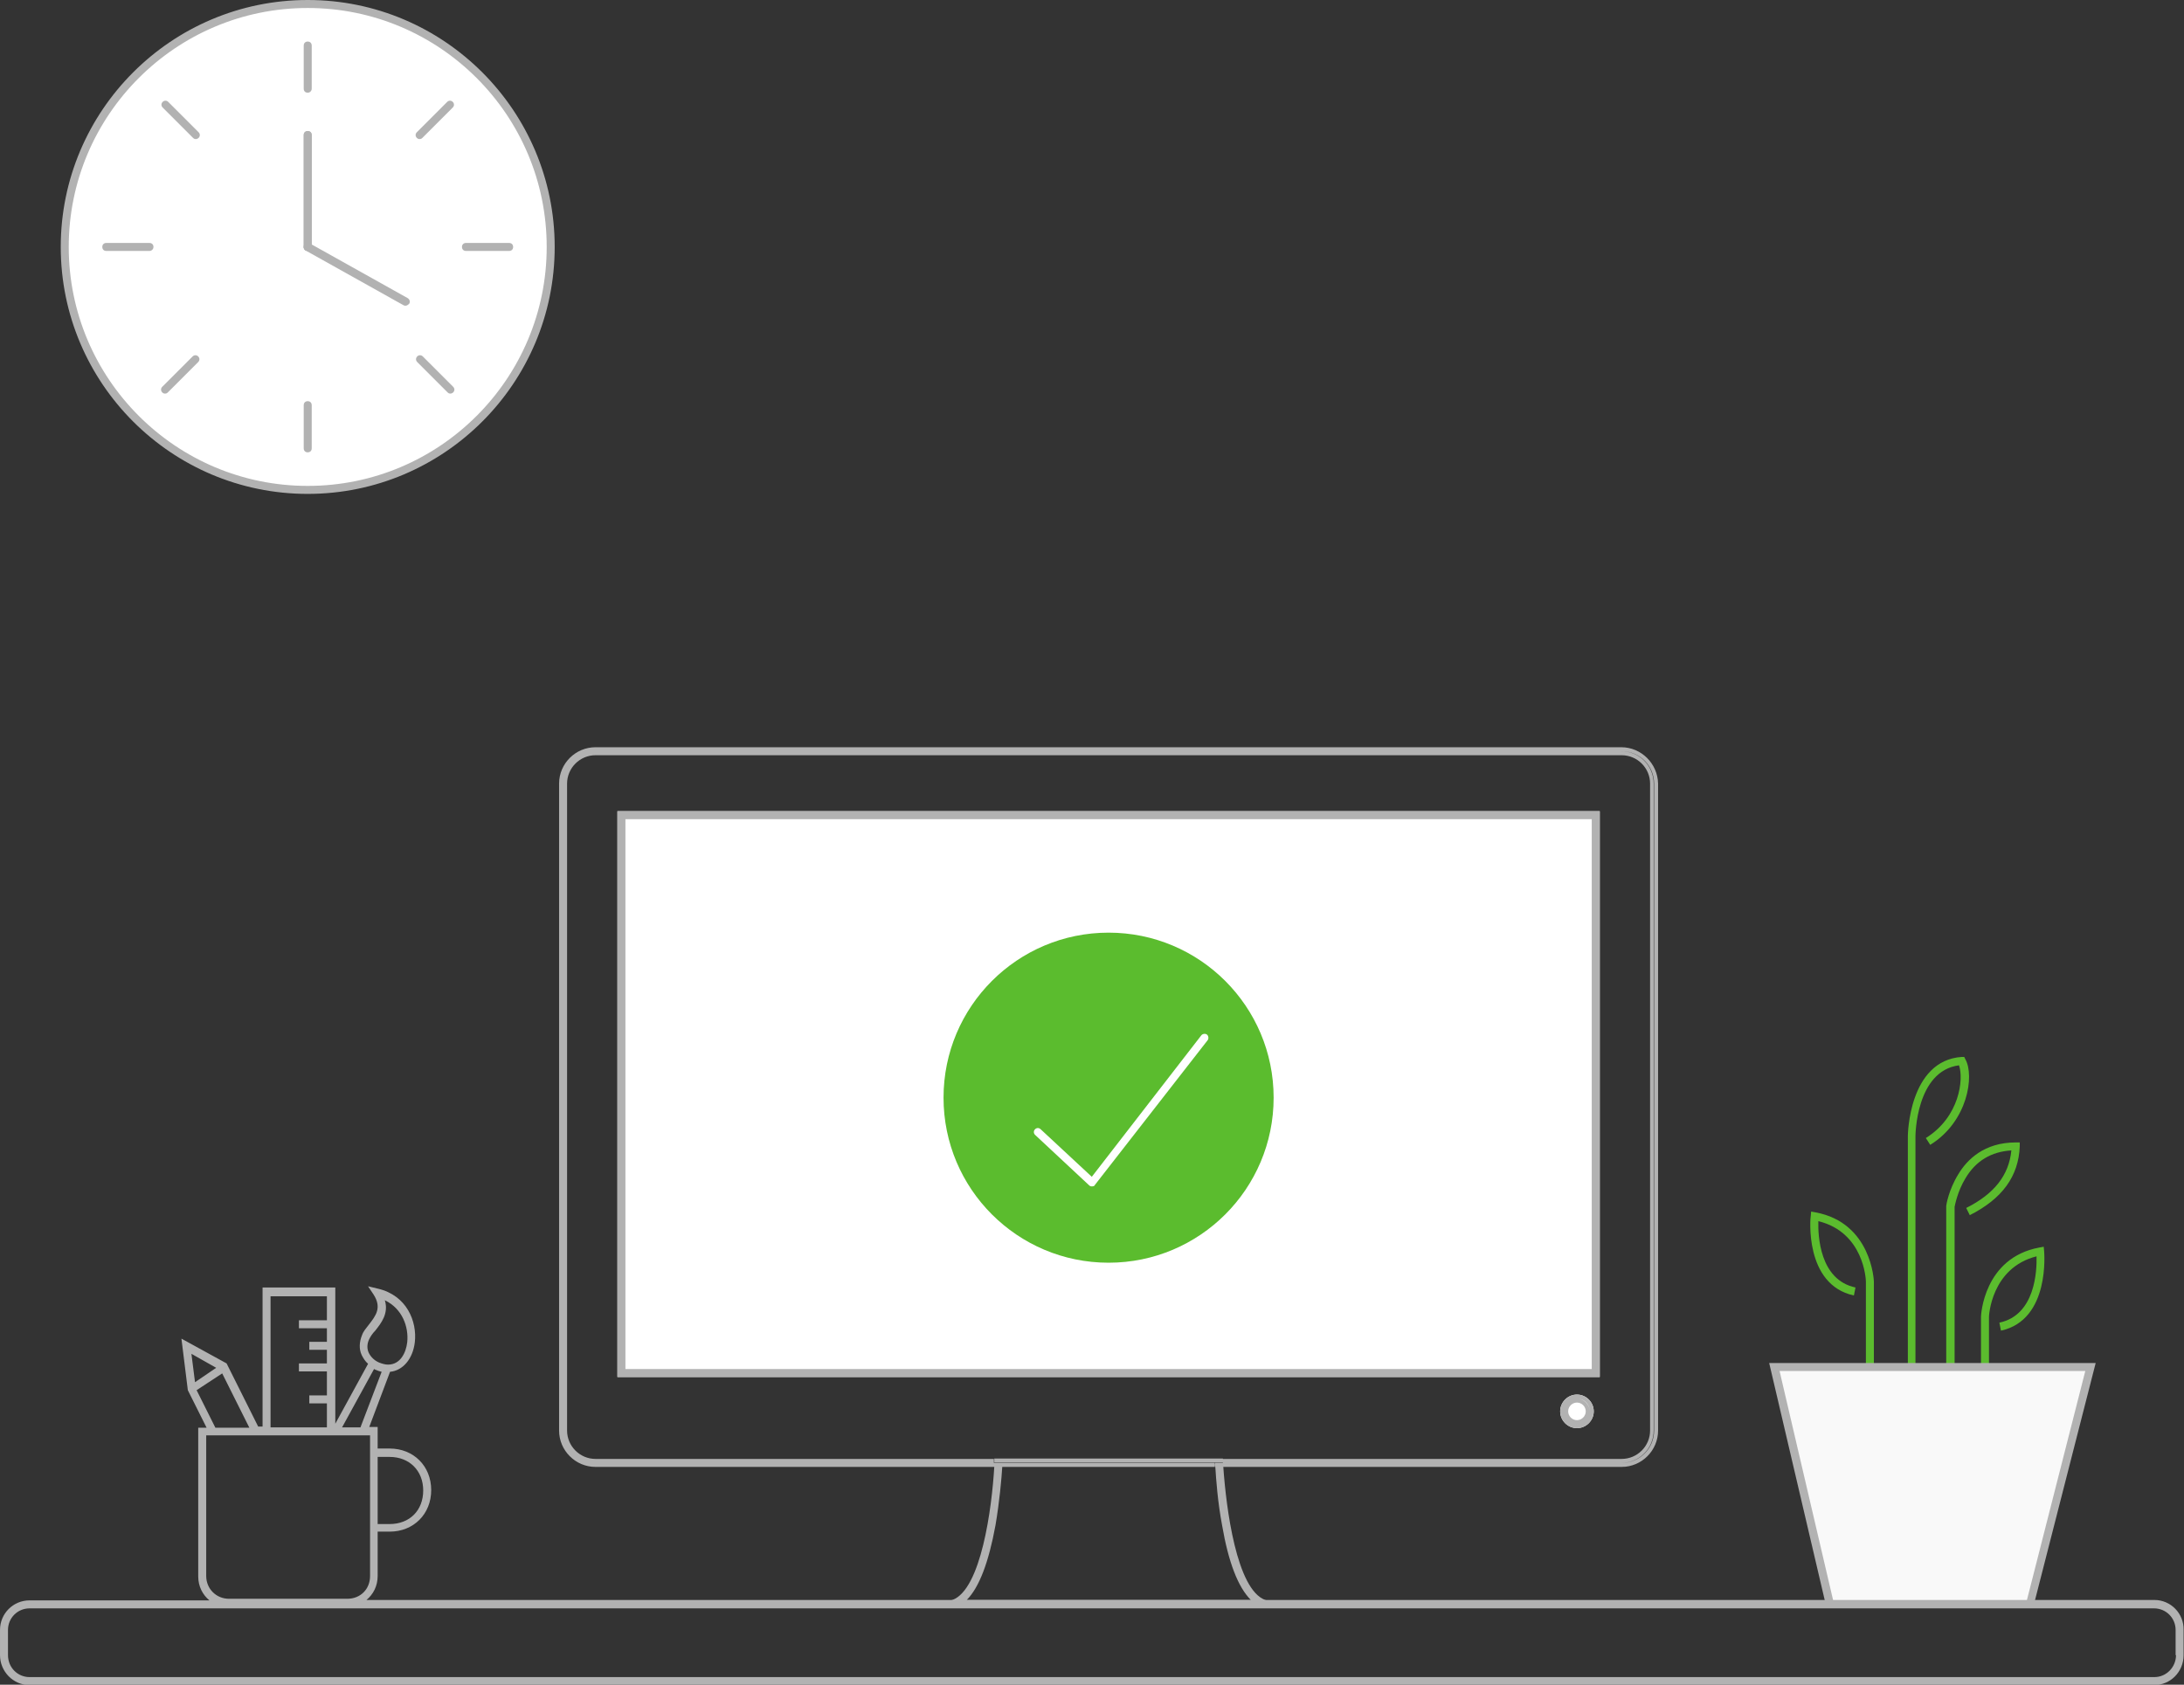 <svg xmlns="http://www.w3.org/2000/svg" viewBox="0 0 546.5 421.6"><rect x="0" y="0" width="546.5" height="421.6" fill="#333333" stroke="none"/><path d="M468.9 341.6h-2v-20.9c0-.5-.5-12.3-11.9-15.1-.1 3.6.3 14.7 9.3 16.6l-.4 2c-12.5-2.7-10.9-19.7-10.8-19.9l.1-1.1 1.1.2c14 2.6 14.6 17.1 14.6 17.3v20.9zm28.8.5h-2v-12.6c0-.2.6-14.7 14.6-17.3l1.1-.2.1 1.1c0 .2 1.6 17.2-10.8 19.9l-.4-2c9-1.9 9.4-13 9.3-16.6-11.4 2.9-11.9 15-11.9 15.1v12.6zm-18.3-.5h-2v-57.3c0-.2.2-18.9 13.5-19.8h.6l.3.6c2.3 4.1.6 15.6-8.8 21.4l-1.1-1.7c8.5-5.3 9.5-14.8 8.3-18.2-10.8 1.4-10.9 17.6-10.9 17.8v57.2zm9.6.5h-2v-40.3c0-.2.6-4 3-7.9 2.2-3.7 6.5-8 14.4-8h1v1c-.3 7.5-4.4 13.1-12.5 17.2l-.9-1.8c7-3.5 10.7-8.2 11.3-14.4-5 .3-8.9 2.6-11.5 7-2 3.3-2.6 6.7-2.7 7.1v40.1z" fill="#5BBC2E"/><path fill="#F9F9F9" d="M508.1 401.1l15-59H444l13.8 59"/><path fill="#B2B2B2" d="M509 401.3l-1.9-.5 14.7-57.7h-76.5l13.5 57.8-2 .4-14.1-60.2h81.7z"/><path fill="none" d="M248.9 381.7c-1.6 9.3-4 15.5-7.2 18.7h71.1c-3.1-3.1-5.5-9.4-7.2-18.7-1-5.9-1.5-11.5-1.7-14.7h-53.4c-.1 3.2-.5 8.9-1.6 14.7z"/><path fill="#B2B2B2" d="M305.8 381.7c1.6 9.3 4 15.5 7.2 18.7h-71.1c3.1-3.1 5.5-9.4 7.2-18.7 1-5.9 1.5-11.5 1.7-14.7h-2c-.6 10.4-3.3 30.8-10.5 33.4l-5.3 1.9h88.9l-5.3-1.9c-7.2-2.6-9.8-23.1-10.5-33.4h-2c.2 3.2.6 8.9 1.7 14.7z"/><path fill="#fff" d="M394.6 357.4c-2.3 0-4.2-1.9-4.2-4.2s1.9-4.2 4.2-4.2 4.2 1.9 4.2 4.2-1.9 4.2-4.2 4.2zm5.8-12.8H154.5V203h245.8v141.6z"/><path fill="#B2B2B2" d="M405.7 187H149c-5 0-9.1 4.1-9.1 9.1V358c0 5 4.1 9.1 9.1 9.1h99.7c0-.3 0-.7.1-1H149c-4.5 0-8.1-3.6-8.1-8.1V196.1c0-4.5 3.6-8.1 8.1-8.1h256.8c4.5 0 8.1 3.6 8.1 8.1V358c0 4.5-3.6 8.1-8.1 8.1H306c0 .3 0 .7.1 1h99.7c5 0 9.1-4.1 9.1-9.1V196.1c-.1-5-4.2-9.1-9.2-9.1zM250.6 367.1H304c0-.4 0-.7-.1-1h-53.3c.1.3.1.6 0 1zm53.4-1c0 .3 0 .6.1 1h2c0-.3 0-.7-.1-1h-2zm-53.3 0h-2c0 .3 0 .7-.1 1h2c.1-.4.1-.7.1-1zm0-.6v.5H304v-.5h-53.3zm-101.7-.4c-3.9 0-7.1-3.2-7.1-7.1V196.1c0-3.9 3.2-7.1 7.1-7.1h256.8c3.9 0 7.1 3.2 7.1 7.1V358c0 3.9-3.2 7.1-7.1 7.1H306v1h99.7c4.5 0 8.1-3.6 8.1-8.1V196.1c0-4.5-3.6-8.1-8.1-8.1H149c-4.5 0-8.1 3.6-8.1 8.1V358c0 4.5 3.6 8.1 8.1 8.1h99.7v-1H149zm101.7.4H304v.5h2v-1h-57.2v1h2c-.1-.1-.1-.3-.1-.5z"/><path fill="#fff" d="M156.5 205h241.8v137.6H156.5z"/><path fill="#B2B2B2" d="M154.5 344.6h245.8V203H154.5v141.6zm1-140.6h243.8v139.6H155.5V204zm243.9 0H155.5v139.6h243.8V204zm-1 138.6H156.5V205h241.8v137.6z"/><circle fill="#fff" cx="394.6" cy="353.2" r="2.2"/><path fill="#B2B2B2" d="M394.6 349c-2.3 0-4.2 1.9-4.2 4.2s1.9 4.2 4.2 4.2 4.2-1.9 4.2-4.2-1.9-4.2-4.2-4.2zm0 7.4c-1.8 0-3.2-1.4-3.2-3.2 0-1.8 1.4-3.2 3.2-3.2 1.8 0 3.2 1.4 3.2 3.2 0 1.8-1.5 3.2-3.2 3.2zm0-6.4c-1.8 0-3.2 1.4-3.2 3.2 0 1.8 1.4 3.2 3.2 3.2 1.8 0 3.2-1.4 3.2-3.2 0-1.7-1.5-3.2-3.2-3.2zm0 5.4c-1.2 0-2.2-1-2.2-2.2s1-2.2 2.2-2.2 2.2 1 2.2 2.2-1 2.2-2.2 2.2zm144.5 45H91.7c1.7-1.4 2.8-3.5 2.8-6v-11.1h3c6 0 10.4-4.4 10.4-10.4s-4.4-10.4-10.4-10.4h-3v-5.4h-2.1l5.2-13.8c3.2-.3 5.7-3.2 6.2-7.4.6-5.2-2-11.7-9.2-13.4l-2.5-.6 1.4 2.1c2.1 3.3.5 5.3-1.2 7.5-.7.9-1.4 1.7-1.7 2.6-.7 1.7-.8 3.5-.1 5 .4.8.9 1.6 1.6 2.2l-8.2 15v-34.1H65.7V357h-1.1l-7.9-15.8-11.3-6.2 1.6 12.9 4.7 9.4h-2.1v37.2c0 2.5 1.1 4.6 2.8 6h-45c-4.1 0-7.4 3.3-7.4 7.4v6.3c0 4.1 3.3 7.5 7.4 7.5H539c4.1 0 7.4-3.3 7.4-7.5v-6.3c.1-4.1-3.2-7.5-7.3-7.5zM97.5 364.6c4.9 0 8.4 3.4 8.4 8.4s-3.4 8.4-8.4 8.4h-3v-16.8h3zm-5.1-29.5c.3-.6.8-1.4 1.5-2.1 1.5-1.9 3.4-4.3 2.4-7.6 4.4 2.1 6 6.7 5.6 10.5-.3 2.6-1.7 5.6-4.8 5.6-.7 0-1.4-.2-2.2-.5-1.2-.5-2.1-1.4-2.6-2.4s-.5-2.3.1-3.5zm1.6 7.7c.5.2 1 .4 1.5.5l-5.3 13.9h-4.6l8-14.6c.2.1.3.2.4.2zm-26.3-18.4h14.1v6h-7v2h7v3.4h-4.4v2h4.4v3.4h-7v2h7v6h-4.4v2h4.4v6H67.7v-32.8zm-13.6 17.9l-5.3 3.6-.9-7.1 6.2 3.5zm-4.9 5.6l6.4-4.2 6.8 13.6h-8.5l-4.7-9.4zm2.4 46.5v-35.2h41v35.2c0 3.3-2.4 5.7-5.7 5.7H57.3c-3.2 0-5.7-2.5-5.7-5.7zm492.9 19.8c0 3-2.4 5.5-5.4 5.5H7.4c-3 0-5.4-2.4-5.4-5.5v-6.3c0-3 2.4-5.4 5.4-5.4H539c3 0 5.4 2.4 5.4 5.4v6.3z"/><circle fill="#fff" cx="77" cy="61.8" r="60.8"/><path fill="#B2B2B2" d="M77 123.6c-34.1 0-61.8-27.7-61.8-61.8S42.9 0 77 0s61.8 27.7 61.8 61.8-27.7 61.8-61.8 61.8zM77 2C44 2 17.2 28.8 17.2 61.8S44 121.6 77 121.6s59.8-26.8 59.8-59.8S110 2 77 2z"/><path fill="#fff" d="M77 11.4v10.8"/><path fill="#B2B2B2" d="M77 23.2c-.6 0-1-.4-1-1V11.4c0-.6.4-1 1-1s1 .4 1 1v10.8c0 .5-.4 1-1 1z"/><path fill="#fff" d="M112.7 26.1l-7.7 7.7"/><path fill="#B2B2B2" d="M105 34.8c-.3 0-.5-.1-.7-.3-.4-.4-.4-1 0-1.4l7.6-7.6c.4-.4 1-.4 1.4 0s.4 1 0 1.4l-7.6 7.6c-.2.2-.4.3-.7.3z"/><path fill="#fff" d="M127.4 61.8h-10.8"/><path fill="#B2B2B2" d="M127.4 62.8h-10.8c-.6 0-1-.4-1-1s.4-1 1-1h10.8c.6 0 1 .4 1 1s-.4 1-1 1z"/><path fill="#fff" d="M112.7 97.5l-7.7-7.7"/><path fill="#B2B2B2" d="M112.7 98.5c-.3 0-.5-.1-.7-.3l-7.6-7.6c-.4-.4-.4-1 0-1.4s1-.4 1.4 0l7.6 7.6c.4.4.4 1 0 1.4-.2.2-.5.3-.7.3z"/><path fill="#fff" d="M77 112.2v-10.8"/><path fill="#B2B2B2" d="M77 113.2c-.6 0-1-.4-1-1v-10.8c0-.6.4-1 1-1s1 .4 1 1v10.8c0 .6-.4 1-1 1z"/><path fill="#fff" d="M41.3 97.5l7.7-7.7"/><path fill="#B2B2B2" d="M41.3 98.5c-.3 0-.5-.1-.7-.3-.4-.4-.4-1 0-1.4l7.6-7.6c.4-.4 1-.4 1.4 0s.4 1 0 1.4L42 98.2c-.2.2-.4.3-.7.3z"/><path fill="#fff" d="M26.6 61.8h10.8"/><path fill="#B2B2B2" d="M37.4 62.8H26.6c-.6 0-1-.4-1-1s.4-1 1-1h10.8c.6 0 1 .4 1 1s-.5 1-1 1z"/><path fill="#fff" d="M41.3 26.1l7.7 7.7"/><path fill="#B2B2B2" d="M49 34.8c-.3 0-.5-.1-.7-.3l-7.6-7.6c-.4-.4-.4-1 0-1.4s1-.4 1.4 0l7.6 7.6c.4.4.4 1 0 1.4-.2.2-.5.3-.7.3z"/><path fill="#fff" d="M77 61.8v-28"/><path fill="#B2B2B2" d="M77 62.8c-.6 0-1-.4-1-1v-28c0-.6.4-1 1-1s1 .4 1 1v28c0 .6-.4 1-1 1z"/><path fill="#fff" d="M77 61.8v-28"/><path fill="#B2B2B2" d="M77 62.8c-.6 0-1-.4-1-1v-28c0-.6.4-1 1-1s1 .4 1 1v28c0 .6-.4 1-1 1z"/><path fill="#fff" d="M77 61.8l24.5 13.7"/><path fill="#B2B2B2" d="M101.5 76.5c-.2 0-.3 0-.5-.1L76.5 62.7c-.5-.3-.7-.9-.4-1.4.3-.5.9-.7 1.4-.4L102 74.6c.5.3.7.9.4 1.4-.3.3-.6.5-.9.5z"/><circle fill="#5BBC2E" cx="277.4" cy="274.7" r="41.3"/><path fill="#fff" d="M273.2 296.9c-.3 0-.5-.1-.7-.3L259 284c-.4-.4-.4-1 0-1.4.4-.4 1-.4 1.4 0l12.8 11.9 27.4-35.4c.3-.4 1-.5 1.4-.2.4.3.5 1 .2 1.4L274 296.5c-.1.3-.4.4-.8.4.1 0 .1 0 0 0z"/></svg>